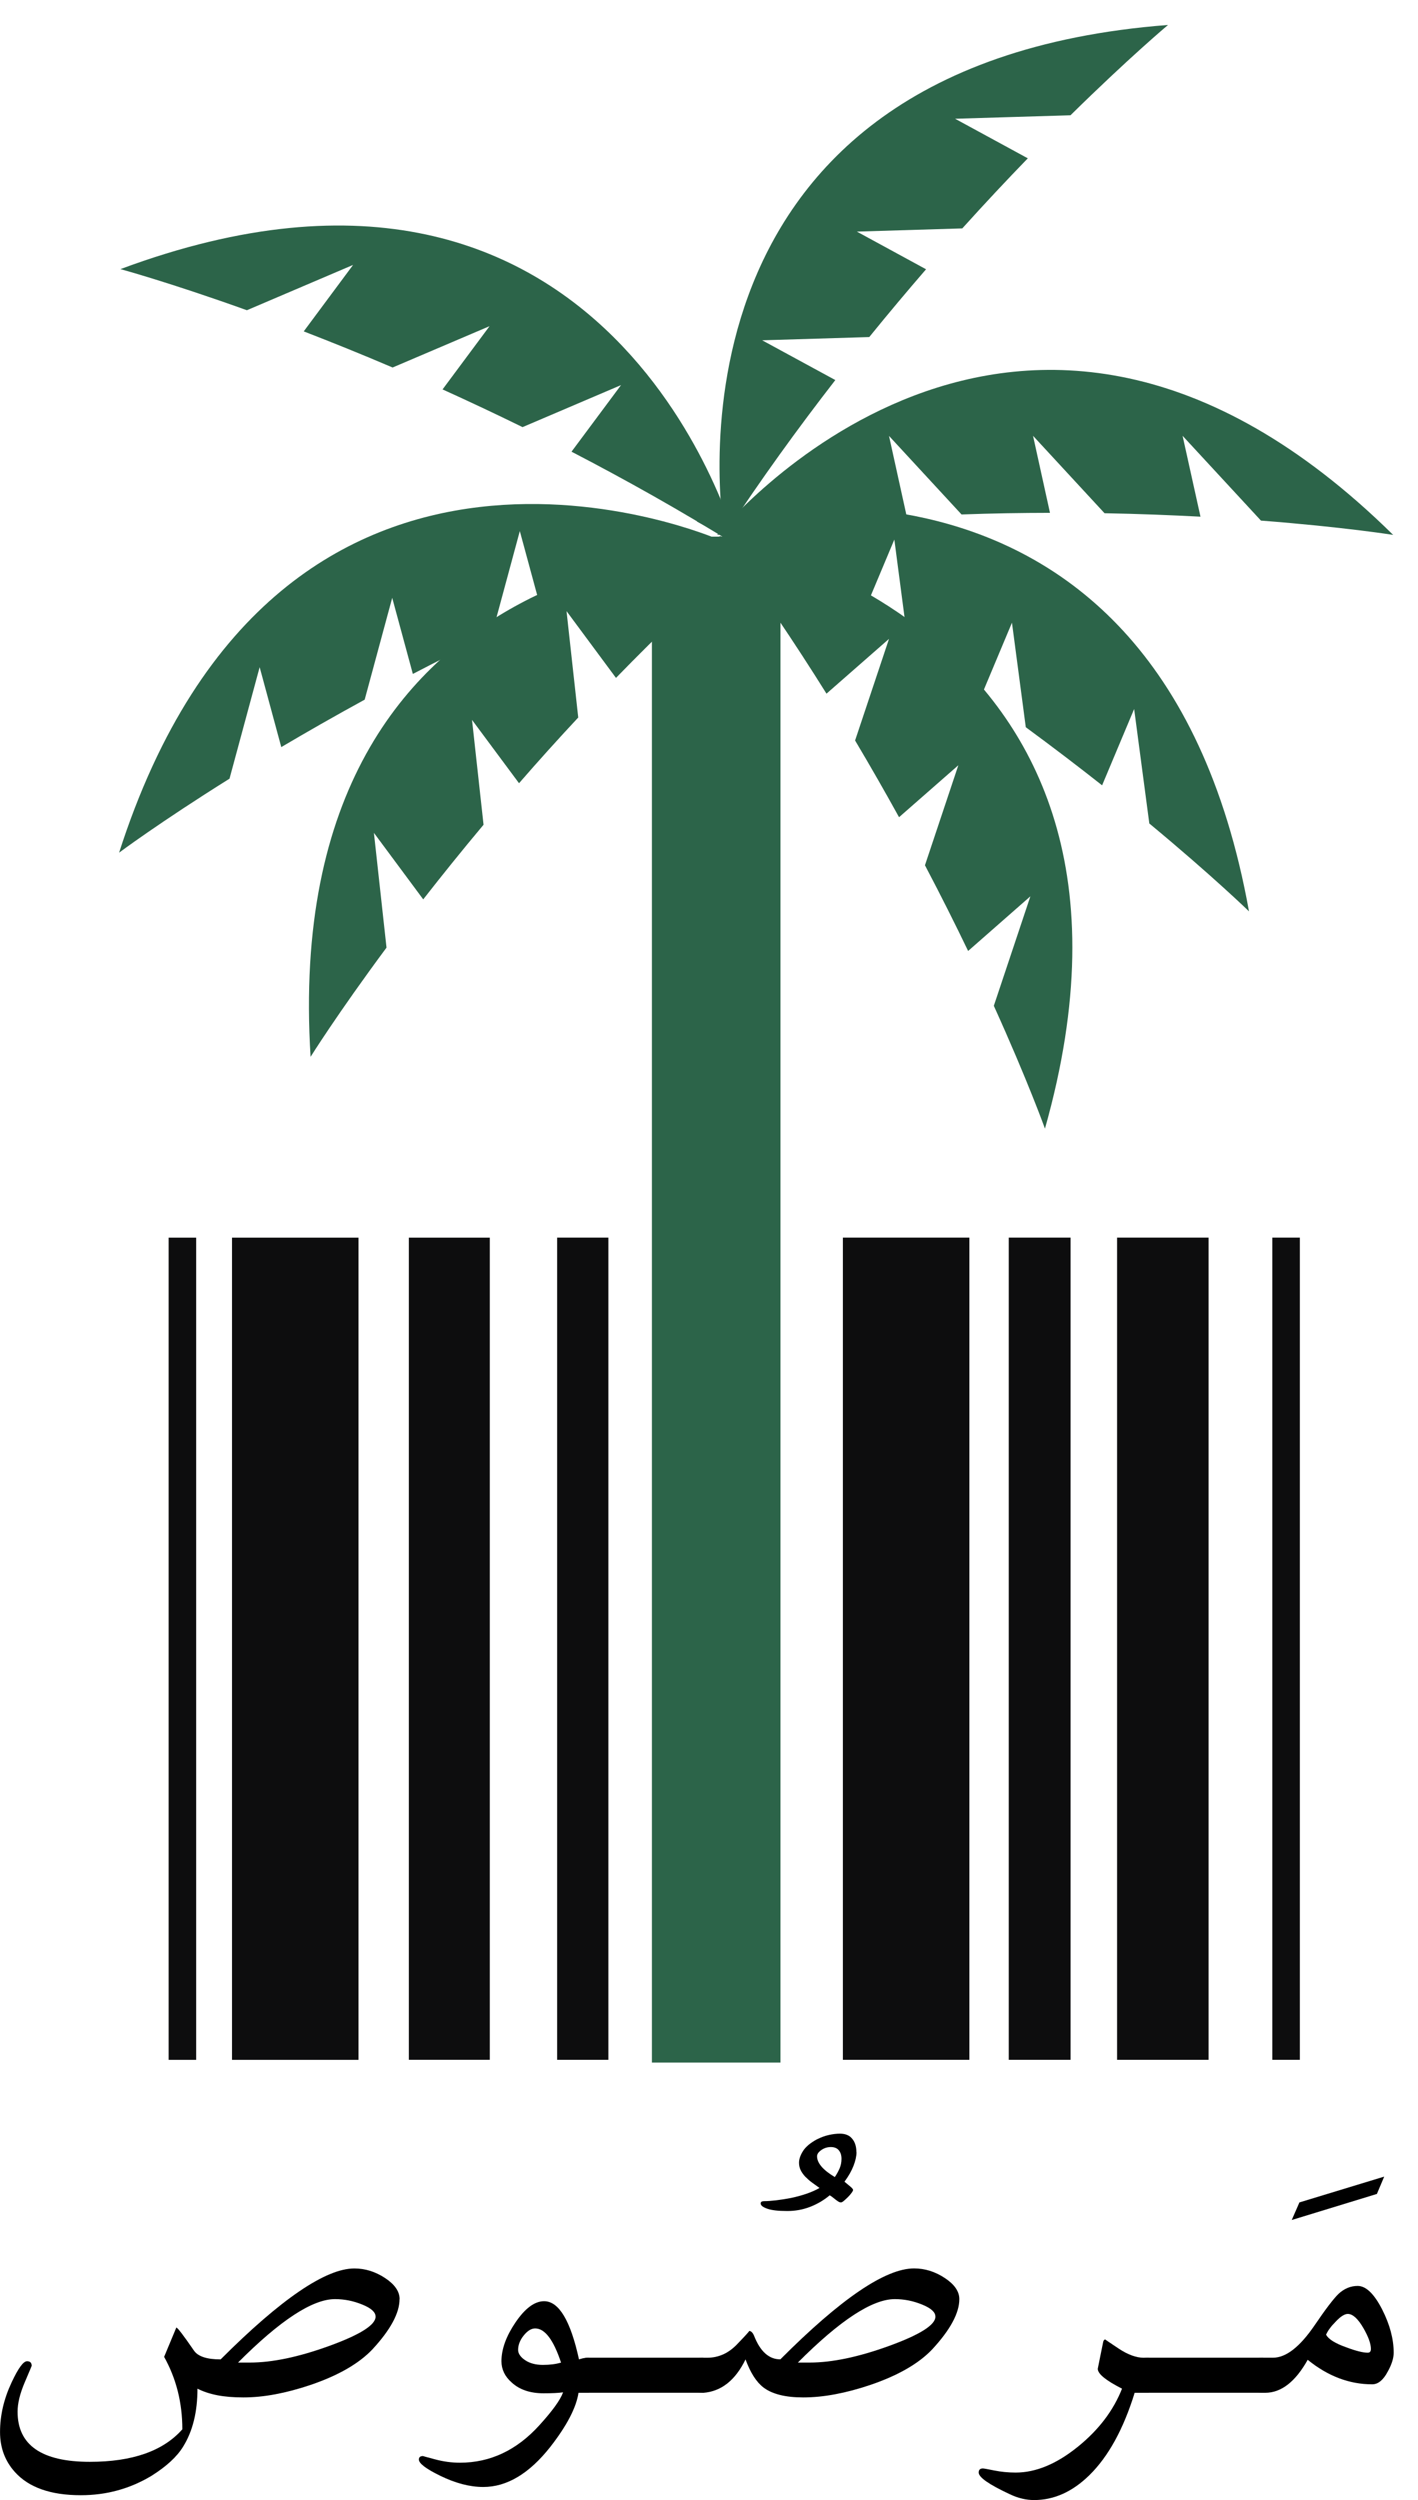 <?xml version="1.0" encoding="UTF-8"?>
<svg id="Layer_1" xmlns="http://www.w3.org/2000/svg" xmlns:xlink="http://www.w3.org/1999/xlink" viewBox="0 0 358.03 631.15">
  <defs>
    <style>
      .cls-1 {
        clip-path: url(#clippath-21);
      }

      .cls-2 {
        clip-path: url(#clippath-6);
      }

      .cls-3 {
        clip-path: url(#clippath-7);
      }

      .cls-4 {
        clip-path: url(#clippath-17);
      }

      .cls-5 {
        clip-path: url(#clippath-15);
      }

      .cls-6 {
        clip-path: url(#clippath-18);
      }

      .cls-7 {
        clip-path: url(#clippath-4);
      }

      .cls-8 {
        clip-path: url(#clippath-22);
      }

      .cls-9 {
        fill: #0d0d0e;
      }

      .cls-10 {
        clip-path: url(#clippath-9);
      }

      .cls-11 {
        clip-path: url(#clippath-10);
      }

      .cls-12 {
        fill: #2c6449;
      }

      .cls-13 {
        clip-path: url(#clippath-11);
      }

      .cls-14 {
        fill: none;
      }

      .cls-15 {
        clip-path: url(#clippath-1);
      }

      .cls-16 {
        clip-path: url(#clippath-5);
      }

      .cls-17 {
        clip-path: url(#clippath-20);
      }

      .cls-18 {
        clip-path: url(#clippath-8);
      }

      .cls-19 {
        clip-path: url(#clippath-3);
      }

      .cls-20 {
        clip-path: url(#clippath-12);
      }

      .cls-21 {
        clip-path: url(#clippath-14);
      }

      .cls-22 {
        clip-path: url(#clippath-19);
      }

      .cls-23 {
        clip-path: url(#clippath-16);
      }

      .cls-24 {
        clip-path: url(#clippath-2);
      }

      .cls-25 {
        clip-path: url(#clippath-13);
      }

      .cls-26 {
        clip-path: url(#clippath);
      }
    </style>
    <clipPath id="clippath">
      <rect class="cls-14" x="58.58" y="312.45" width="31.94" height="207.57"/>
    </clipPath>
    <clipPath id="clippath-1">
      <rect class="cls-14" x="42.58" y="312.45" width="6.95" height="207.57"/>
    </clipPath>
    <clipPath id="clippath-2">
      <rect class="cls-14" x="103.23" y="312.45" width="20.44" height="207.57"/>
    </clipPath>
    <clipPath id="clippath-3">
      <rect class="cls-14" x="180.9" y="92.99" width="172" height="42.29"/>
    </clipPath>
    <clipPath id="clippath-4">
      <path class="cls-14" d="M224.44,110.02l18.34,19.86c7.73-.28,15.18-.4,22.33-.41l-4.28-19.45,18.06,19.55c8.68.15,16.79.48,24.22.87l-4.52-20.42,19.79,21.41c20.87,1.61,33.38,3.61,33.38,3.61-95.13-93.73-170.68,0-170.68,0,16.54-2.25,32.62-3.69,47.89-4.54l-4.51-20.48h-.03Z"/>
    </clipPath>
    <clipPath id="clippath-5">
      <rect class="cls-14" x="77.8" y="137.95" width="113.09" height="129.33"/>
    </clipPath>
    <clipPath id="clippath-6">
      <path class="cls-14" d="M143.04,154.26l2.96,26.88c-5.28,5.65-10.26,11.19-14.95,16.59l-11.87-15.99,2.91,26.47c-5.58,6.66-10.66,12.99-15.23,18.84l-12.45-16.79,3.18,28.97c-12.47,16.82-19.17,27.57-19.17,27.57-8.35-133.3,111.96-128.83,111.96-128.83-12.55,11-24.18,22.2-34.85,33.17l-12.48-16.85v-.02Z"/>
    </clipPath>
    <clipPath id="clippath-7">
      <rect class="cls-14" x="30.05" y="126.92" width="152.05" height="88.36"/>
    </clipPath>
    <clipPath id="clippath-8">
      <path class="cls-14" d="M131.25,134.07l-7.05,26.09c-6.96,3.33-13.63,6.67-19.96,9.98l-5.21-19.21-6.95,25.7c-7.62,4.17-14.67,8.2-21.06,11.98l-5.46-20.18-7.61,28.15c-17.74,11.1-27.88,18.68-27.88,18.68,40.83-127.17,151.22-79.12,151.22-79.12-15.7,5.66-30.61,11.84-44.55,18.18l-5.49-20.24v-.02Z"/>
    </clipPath>
    <clipPath id="clippath-9">
      <rect class="cls-14" x="30.23" y="56.61" width="156" height="81.33"/>
    </clipPath>
    <clipPath id="clippath-10">
      <path class="cls-14" d="M156.8,97.22l-24.86,10.61c-6.93-3.4-13.68-6.57-20.2-9.52l11.87-15.97-24.48,10.44c-7.99-3.42-15.52-6.44-22.44-9.12l12.46-16.78-26.81,11.44c-19.71-7.07-31.93-10.38-31.93-10.38,125.15-46.59,155.73,69.84,155.73,69.84-14.17-8.82-28.26-16.71-41.84-23.75l12.52-16.83h-.02Z"/>
    </clipPath>
    <clipPath id="clippath-11">
      <rect class="cls-14" x="180.9" y="6.28" width="114.3" height="129"/>
    </clipPath>
    <clipPath id="clippath-12">
      <path class="cls-14" d="M192.47,85.91l27.01-.82c4.87-6,9.66-11.7,14.34-17.11l-17.47-9.51,26.62-.81c5.81-6.44,11.38-12.37,16.54-17.69l-18.36-9.99,29.14-.88c14.92-14.68,24.63-22.8,24.63-22.8-133.16,10.24-112.02,128.77-112.02,128.77,9.15-13.96,18.63-27.04,28.01-39.12l-18.43-10.02h0Z"/>
    </clipPath>
    <clipPath id="clippath-13">
      <rect class="cls-14" x="180.9" y="135.28" width="90.43" height="149.97"/>
    </clipPath>
    <clipPath id="clippath-14">
      <path class="cls-14" d="M224.46,161.3l-8.56,25.64c3.95,6.64,7.64,13.1,11.1,19.37l14.97-13.12-8.43,25.25c4.05,7.69,7.68,14.94,10.9,21.64l15.72-13.8-9.23,27.64c8.64,19.07,12.91,31.01,12.91,31.01,36.32-128.53-82.21-149.6-82.21-149.6,9.94,13.42,18.94,26.81,27.05,39.79l15.77-13.82h.01Z"/>
    </clipPath>
    <clipPath id="clippath-15">
      <rect class="cls-14" x="175.82" y="127.28" width="139.74" height="103.93"/>
    </clipPath>
    <clipPath id="clippath-16">
      <path class="cls-14" d="M225.81,136.21l3.52,26.8c6.47,4.23,12.62,8.43,18.48,12.55l7.7-18.36,3.49,26.39c6.99,5.14,13.44,10.07,19.27,14.67l8.09-19.27,3.83,28.9c16.11,13.36,25.17,22.19,25.17,22.19-23.65-131.42-139.42-98.43-139.42-98.43,14.81,7.69,28.77,15.8,41.76,23.9l8.11-19.33Z"/>
    </clipPath>
    <clipPath id="clippath-17">
      <rect class="cls-14" x="164.6" y="135.48" width="32.46" height="385.22"/>
    </clipPath>
    <clipPath id="clippath-18">
      <rect class="cls-14" x="140.67" y="312.44" width="12.94" height="207.57"/>
    </clipPath>
    <clipPath id="clippath-19">
      <rect class="cls-14" x="254.7" y="312.44" width="15.61" height="207.57"/>
    </clipPath>
    <clipPath id="clippath-20">
      <rect class="cls-14" x="212.82" y="312.44" width="31.94" height="207.57"/>
    </clipPath>
    <clipPath id="clippath-21">
      <rect class="cls-14" x="282.05" y="312.44" width="23.1" height="207.57"/>
    </clipPath>
    <clipPath id="clippath-22">
      <rect class="cls-14" x="321.25" y="312.44" width="6.95" height="207.57"/>
    </clipPath>
  </defs>
  <g class="cls-26">
    <path class="cls-9" d="M36.29,306.16h60.53v220.13h-60.53v-220.13Z"/>
  </g>
  <g class="cls-15">
    <path class="cls-9" d="M36.29,306.16h60.53v220.13h-60.53v-220.13Z"/>
  </g>
  <g class="cls-24">
    <path class="cls-9" d="M103.23,312.45h20.45v207.55h-20.45v-207.55Z"/>
  </g>
  <g class="cls-19">
    <g class="cls-7">
      <path class="cls-12" d="M23.77,0h334.26v526.52H23.77V0Z"/>
    </g>
  </g>
  <g class="cls-16">
    <g class="cls-2">
      <path class="cls-12" d="M23.77,0h334.26v526.52H23.77V0Z"/>
    </g>
  </g>
  <g class="cls-3">
    <g class="cls-18">
      <path class="cls-12" d="M23.77,0h334.26v526.52H23.77V0Z"/>
    </g>
  </g>
  <g class="cls-10">
    <g class="cls-11">
      <path class="cls-12" d="M23.77,0h334.26v526.52H23.77V0Z"/>
    </g>
  </g>
  <g class="cls-13">
    <g class="cls-20">
      <path class="cls-12" d="M23.77,0h334.26v526.52H23.77V0Z"/>
    </g>
  </g>
  <g class="cls-25">
    <g class="cls-21">
      <path class="cls-12" d="M23.77,0h334.26v526.52H23.77V0Z"/>
    </g>
  </g>
  <g class="cls-5">
    <g class="cls-23">
      <path class="cls-12" d="M23.77,0h334.26v526.52H23.77V0Z"/>
    </g>
  </g>
  <g class="cls-4">
    <path class="cls-12" d="M23.77,0h334.26v526.52H23.77V0Z"/>
  </g>
  <g class="cls-6">
    <path class="cls-9" d="M23.77,0h334.26v526.52H23.77V0Z"/>
  </g>
  <g class="cls-22">
    <path class="cls-9" d="M23.77,0h334.26v526.52H23.77V0Z"/>
  </g>
  <g class="cls-17">
    <path class="cls-9" d="M23.77,0h334.26v526.52H23.77V0Z"/>
  </g>
  <g class="cls-1">
    <path class="cls-9" d="M23.77,0h334.26v526.52H23.77V0Z"/>
  </g>
  <g class="cls-8">
    <path class="cls-9" d="M23.77,0h334.26v526.52H23.77V0Z"/>
  </g>
  <path d="M100.88,580.42c0,3.53-2.29,7.76-6.85,12.69-3.43,3.61-8.64,6.6-15.63,8.98-6.21,2.09-11.85,3.15-16.94,3.15s-8.69-.74-11.6-2.21c0,5.86-1.2,10.73-3.6,14.6-1.56,2.57-4.24,5.04-8.04,7.42-5.41,3.25-11.34,4.88-17.81,4.88-7.61,0-13.17-1.96-16.67-5.88-2.49-2.77-3.73-6.13-3.73-10.08,0-4.2.97-8.37,2.92-12.52,1.67-3.57,2.96-5.35,3.9-5.35.78,0,1.17.39,1.17,1.17,0,.04-.6,1.46-1.79,4.25-1.18,2.79-1.77,5.23-1.77,7.33,0,8.43,6.08,12.65,18.25,12.65,10.75,0,18.53-2.74,23.35-8.21,0-6.72-1.54-12.82-4.6-18.29l3.08-7.4c.3,0,1.78,1.93,4.42,5.77,1.01,1.52,3.27,2.27,6.77,2.27,15.29-15.3,26.55-22.96,33.77-22.96,2.72,0,5.3.81,7.75,2.42,2.44,1.61,3.67,3.39,3.67,5.33ZM94.83,584.84c0-1.13-1.12-2.14-3.35-3.04-2.24-.92-4.54-1.38-6.9-1.38-5.68,0-13.84,5.34-24.48,16.02h2.98c5.67,0,12.38-1.41,20.13-4.23,7.75-2.82,11.63-5.28,11.63-7.38Z"/>
  <path d="M148.7,604.07h-2.63c-.58,3.76-2.95,8.3-7.1,13.63-5.32,6.76-10.97,10.15-16.96,10.15-3.38,0-7.01-.95-10.9-2.85-3.57-1.75-5.35-3.11-5.35-4.08,0-.58.35-.88,1.06-.88-.08,0,.92.28,3.02.83,2.09.57,4.19.85,6.29.85,7.65,0,14.33-3.15,20.04-9.44,3.33-3.66,5.33-6.43,6-8.33-1.13.17-2.76.25-4.9.25-3.42,0-6.12-.92-8.1-2.75-1.71-1.51-2.56-3.3-2.56-5.35,0-3.03,1.17-6.27,3.5-9.73,2.44-3.61,4.86-5.42,7.27-5.42,3.73,0,6.67,4.9,8.81,14.69.84-.28,1.68-.42,2.5-.42v8.85ZM141.66,596.45c-1.91-5.75-4.08-8.63-6.54-8.63-.96,0-1.92.59-2.88,1.77-.95,1.18-1.42,2.4-1.42,3.65,0,.93.59,1.8,1.77,2.6,1.18.79,2.67,1.19,4.46,1.19s3.27-.19,4.6-.58Z"/>
  <path d="M148.69,604.07c-2.72,0-4.08-1.47-4.08-4.42s1.36-4.44,4.08-4.44h28.9v8.85h-28.9Z"/>
  <path d="M216.26,543.32c0,1.02-.26,2.18-.77,3.48-.5,1.29-1.26,2.62-2.27,3.98.54.43,1.03.84,1.48,1.23.46.38.69.66.69.85,0,.17-.14.43-.4.77-.25.35-.55.7-.9,1.04-.35.35-.69.66-1.02.94-.32.27-.56.4-.73.4-.22,0-.45-.07-.69-.23-.24-.15-.48-.32-.73-.52-.25-.19-.49-.39-.73-.58-.24-.19-.47-.34-.71-.46-1.47,1.24-3.13,2.21-4.96,2.92-1.82.7-3.74,1.04-5.75,1.04-2.25,0-3.93-.19-5.04-.58-1.11-.39-1.67-.83-1.67-1.33,0-.39.29-.58.88-.58.82,0,1.83-.07,3.02-.21,1.21-.14,2.47-.34,3.79-.6,1.33-.28,2.63-.63,3.88-1.06,1.26-.43,2.36-.92,3.29-1.46-.66-.46-1.29-.92-1.92-1.38-.63-.47-1.18-.96-1.67-1.46-.49-.51-.88-1.06-1.17-1.65-.28-.58-.42-1.21-.42-1.88,0-.89.33-1.86,1-2.94.68-1.07,1.84-2.05,3.48-2.94,1.08-.54,2.11-.92,3.08-1.13.97-.22,1.9-.33,2.79-.33,1.36,0,2.39.43,3.08,1.29.71.85,1.06,1.97,1.06,3.38ZM212.47,545.01c0-.89-.22-1.6-.67-2.15-.45-.55-1.12-.83-2.02-.83s-1.7.26-2.42.77c-.71.5-1.06,1.02-1.06,1.56,0,1.71,1.49,3.46,4.48,5.25.46-.67.85-1.38,1.19-2.13.33-.76.5-1.59.5-2.48Z"/>
  <path d="M236.18,584.84c0-1.13-1.12-2.14-3.35-3.04-2.24-.92-4.54-1.38-6.9-1.38-5.68,0-13.84,5.34-24.48,16.02h2.98c5.67,0,12.38-1.41,20.13-4.23,7.75-2.82,11.63-5.28,11.63-7.38ZM242.22,580.42c0,3.53-2.29,7.76-6.85,12.69-3.43,3.61-8.64,6.6-15.63,8.98-6.21,2.09-11.85,3.15-16.94,3.15-4.47,0-7.81-.83-10.02-2.5-1.79-1.36-3.31-3.73-4.54-7.1-2.57,5.28-6.13,8.09-10.67,8.44-2.72,0-4.08-1.47-4.08-4.42s1.36-4.44,4.08-4.44h1c2.86,0,5.36-1.13,7.52-3.38,2.17-2.25,3.19-3.38,3.06-3.38.47,0,.88.39,1.23,1.17,1.55,4,3.77,6,6.65,6,15.26-15.3,26.52-22.96,33.77-22.96,2.72,0,5.3.81,7.75,2.42,2.44,1.61,3.67,3.39,3.67,5.33Z"/>
  <path d="M290.05,604.07h-3.56c-2.83,9.17-6.64,16.09-11.42,20.79-4.27,4.19-8.93,6.29-13.98,6.29-2.02,0-4.05-.49-6.1-1.46-5.25-2.45-7.88-4.27-7.88-5.48,0-.7.35-1.04,1.06-1.04.22,0,1.19.17,2.9.52,1.71.34,3.5.52,5.38.52,5.13,0,10.38-2.2,15.77-6.58,5.21-4.22,8.9-9.09,11.08-14.6-4.08-2.07-6.13-3.74-6.13-5.02l1.33-6.58c.08-.54.28-.81.58-.81-.04,0,1.09.77,3.4,2.31,2.32,1.53,4.41,2.29,6.27,2.29h1.29v8.85Z"/>
  <path d="M290.04,604.07c-2.72,0-4.08-1.47-4.08-4.42s1.36-4.44,4.08-4.44h28.9v8.85h-28.9Z"/>
  <path d="M349.5,549.49l-1.85,4.38-21.5,6.58,1.94-4.44,21.42-6.52Z"/>
  <path d="M351.89,593.95c0,1.39-.5,2.98-1.5,4.77-1.13,2.14-2.43,3.21-3.92,3.21-5.78,0-11.21-2.06-16.29-6.19-3.11,5.56-6.69,8.33-10.73,8.33h-.52c-2.72,0-4.08-1.47-4.08-4.42s1.36-4.44,4.08-4.44h2.5c3.26,0,6.74-2.7,10.44-8.1,2.79-4.11,4.82-6.78,6.1-8.02,1.44-1.33,3.05-2,4.83-2,2.09,0,4.16,1.99,6.19,5.96,1.93,3.81,2.9,7.44,2.9,10.9ZM346.14,593.01c0-1.32-.63-3.07-1.88-5.25-1.39-2.4-2.71-3.6-3.96-3.6-.82,0-1.85.66-3.08,1.98-1.13,1.13-1.93,2.21-2.4,3.25.58,1.14,2.29,2.21,5.13,3.21,2.42.91,4.21,1.35,5.38,1.35.54,0,.81-.31.81-.94Z"/>
</svg>